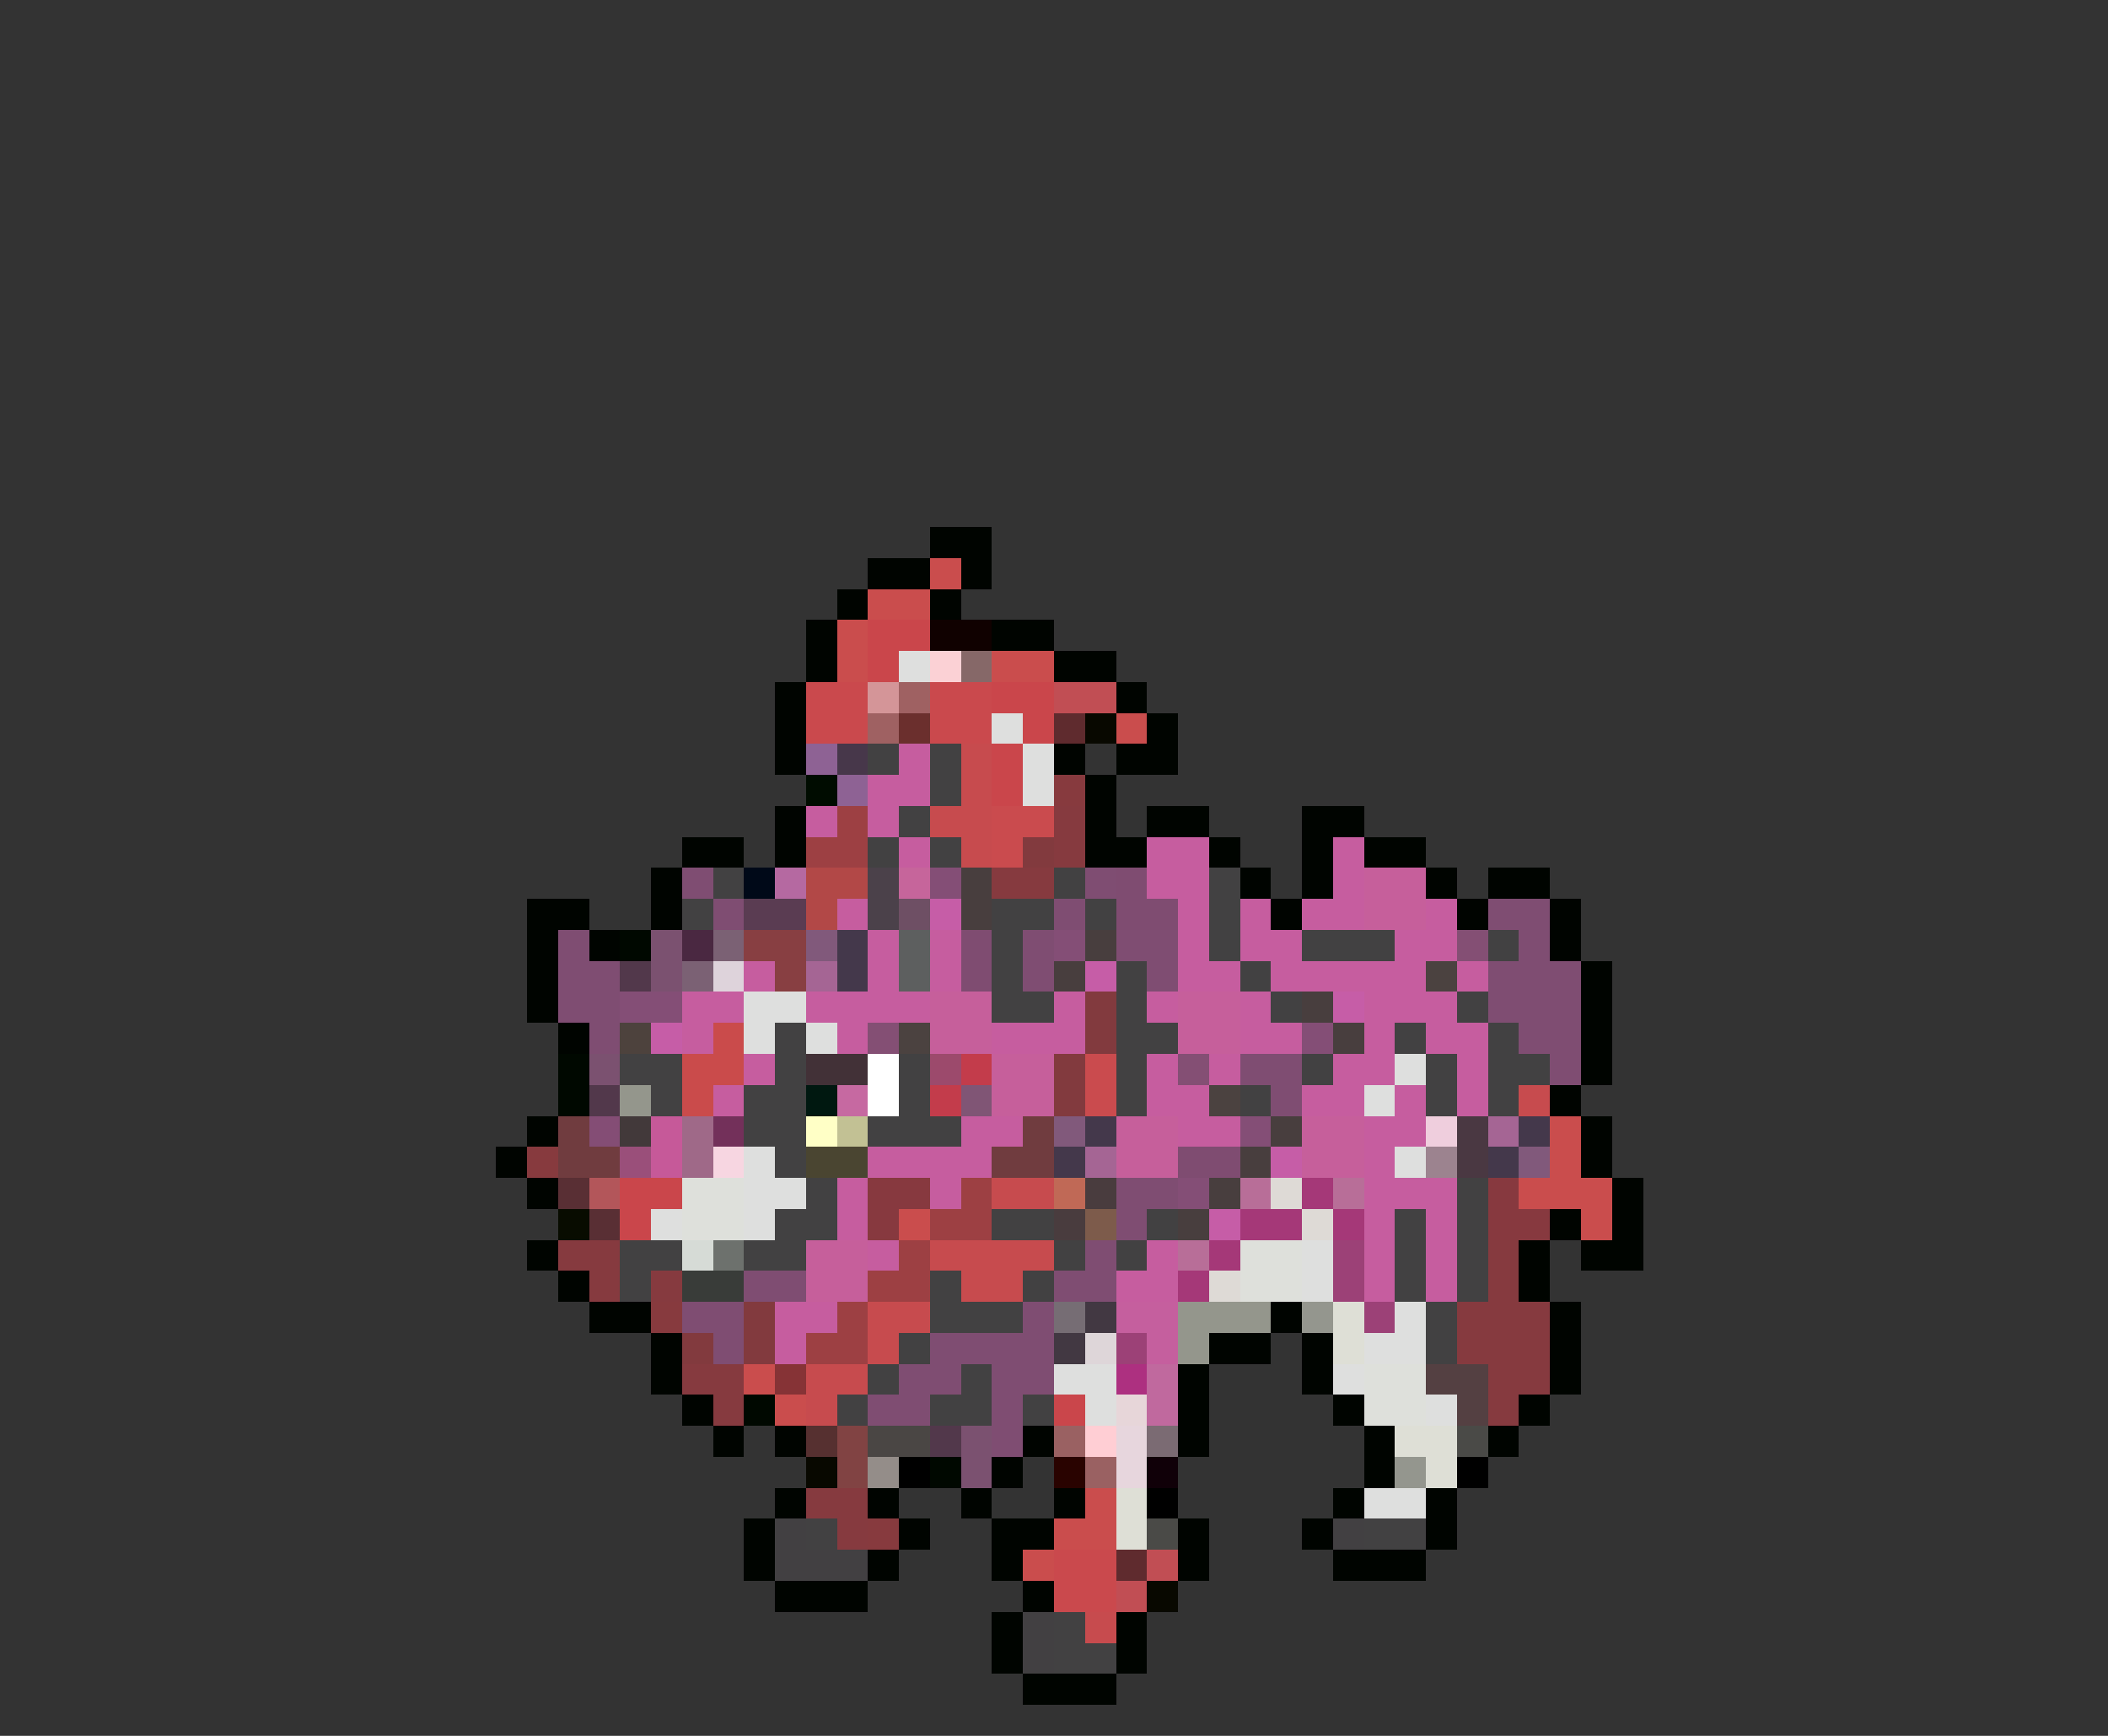 <svg xmlns="http://www.w3.org/2000/svg" viewBox="0 -0.5 68 56" shape-rendering="crispEdges">
<rect x="0" y="-0.5" width="68" height="56" fill="#333333" stroke="none"/>
<path stroke="#000400" d="M30 17h2M28 18h2M31 18h1M27 19h1M30 19h1M26 20h1M32 20h2M26 21h1M34 21h2M25 22h1M36 22h1M25 23h1M37 23h1M25 24h1M34 24h1M36 24h2M35 25h1M25 26h1M35 26h1M37 26h2M42 26h2M22 27h2M25 27h1M35 27h2M39 27h1M42 27h1M44 27h2M21 28h1M40 28h1M42 28h1M46 28h1M48 28h2M17 29h2M21 29h1M41 29h1M47 29h1M50 29h1M17 30h1M19 30h1M50 30h1M17 31h1M51 31h1M17 32h1M51 32h1M18 33h1M51 33h1M51 34h1M50 35h1M17 36h1M51 36h1M16 37h1M51 37h1M17 38h1M52 38h1M50 39h1M52 39h1M17 40h1M49 40h1M51 40h2M18 41h1M49 41h1M19 42h2M41 42h1M50 42h1M21 43h1M39 43h2M42 43h1M50 43h1M21 44h1M38 44h1M42 44h1M50 44h1M22 45h1M38 45h1M43 45h1M49 45h1M23 46h1M25 46h1M33 46h1M38 46h1M44 46h1M48 46h1M32 47h1M44 47h1M25 48h1M28 48h1M31 48h1M34 48h1M43 48h1M46 48h1M24 49h1M29 49h1M32 49h2M38 49h1M42 49h1M46 49h1M24 50h1M28 50h1M32 50h1M38 50h1M43 50h3M25 51h3M33 51h1M32 52h1M36 52h1M32 53h1M36 53h1M33 54h3" />
<path stroke="#ca4d4d" d="M30 18h1M28 19h2M27 20h1M27 21h1M32 21h2M36 23h1M50 36h1M50 37h1M49 38h3M29 39h1M51 39h1M24 44h1M25 45h1M35 48h1M34 49h2M33 50h1" />
<path stroke="#ca464b" d="M28 20h2M28 21h1M32 22h2M33 23h1M32 24h1M32 25h1M20 38h2M20 39h1M34 45h1" />
<path stroke="#100100" d="M30 20h2" />
<path stroke="#dedfde" d="M29 21h1M32 23h1M33 24h1M33 25h1M24 32h2M24 33h1M26 33h1M45 34h1M44 35h1M24 37h1M45 37h1M24 38h2M21 39h1M24 39h1M42 40h1M42 41h1M45 42h1M44 43h2M34 44h2M43 44h1M35 45h1M46 45h1M44 48h2" />
<path stroke="#fbd1d5" d="M30 21h1" />
<path stroke="#866868" d="M31 21h1" />
<path stroke="#ca494d" d="M26 22h2M30 22h2M26 23h2M30 23h2M34 50h2M34 51h2" />
<path stroke="#d49598" d="M28 22h1" />
<path stroke="#9f6162" d="M29 22h1M28 23h1" />
<path stroke="#c14e54" d="M34 22h2M37 50h1M36 51h1" />
<path stroke="#6b2f2d" d="M29 23h1" />
<path stroke="#5f2b2e" d="M34 23h1M36 50h1" />
<path stroke="#080800" d="M35 23h1M26 47h1M37 51h1" />
<path stroke="#8e6294" d="M26 24h1M27 25h1" />
<path stroke="#47374a" d="M27 24h1" />
<path stroke="#424142" d="M28 24h1M30 24h1M30 25h1M29 26h1M28 27h1M30 27h1M23 28h1M34 28h1M39 28h1M22 29h1M32 29h2M35 29h1M39 29h1M32 30h1M39 30h1M42 30h3M48 30h1M32 31h1M36 31h1M40 31h1M32 32h2M36 32h1M41 32h1M47 32h1M25 33h1M36 33h2M45 33h1M48 33h1M20 34h2M25 34h1M29 34h1M36 34h1M42 34h1M46 34h1M48 34h2M21 35h1M24 35h2M29 35h1M36 35h1M40 35h1M46 35h1M48 35h1M24 36h2M28 36h3M25 37h1M26 38h1M47 38h1M25 39h2M32 39h2M37 39h1M45 39h1M47 39h1M20 40h2M24 40h2M34 40h1M36 40h1M45 40h1M47 40h1M20 41h1M30 41h1M33 41h1M45 41h1M47 41h1M30 42h3M46 42h1M29 43h1M46 43h1M28 44h1M31 44h1M27 45h1M30 45h2M33 45h1M26 49h1M44 49h2M34 52h1M34 53h2" />
<path stroke="#c65d9f" d="M29 24h1M28 25h2M26 26h1M28 26h1M29 27h1M37 27h2M43 27h1M37 28h2M43 28h1M27 29h1M38 29h1M40 29h1M42 29h2M46 29h1M28 30h1M30 30h1M38 30h1M40 30h2M45 30h2M24 31h1M28 31h1M30 31h1M38 31h2M41 31h5M47 31h1M22 32h2M26 32h4M34 32h1M37 32h1M40 32h1M44 32h3M22 33h1M27 33h1M32 33h3M40 33h2M44 33h1M46 33h2M24 34h1M37 34h1M39 34h1M43 34h2M47 34h1M23 35h1M37 35h2M42 35h2M45 35h1M47 35h1M31 36h2M38 36h2M44 36h2M28 37h4M44 37h1M27 38h1M30 38h1M44 38h3M27 39h1M44 39h1M46 39h1M28 40h1M37 40h1M44 40h1M46 40h1M36 41h2M44 41h1M46 41h1M25 42h2M25 43h1" />
<path stroke="#c74b4e" d="M31 24h1M31 25h1M30 26h2M31 27h1M49 35h1M32 38h2M30 40h4M31 41h2M28 42h2M28 43h1M26 44h2M26 45h1M35 52h1" />
<path stroke="#000c00" d="M26 25h1" />
<path stroke="#873a3e" d="M34 25h1M17 37h1M21 42h1M28 49h1" />
<path stroke="#9d4043" d="M27 26h1M26 27h2M31 38h1M30 39h2M29 40h1M28 41h2M27 42h1M26 43h2" />
<path stroke="#ca4b4e" d="M32 26h2M32 27h1M35 34h1M35 35h1" />
<path stroke="#863a3f" d="M34 26h1M34 27h1M32 28h2M18 40h2M48 40h1M19 41h1M21 41h1M48 41h1M47 42h3M47 43h3M22 44h2M48 44h2M23 45h1M48 45h1M26 48h2M27 49h1" />
<path stroke="#823a3e" d="M33 27h1M35 32h1M35 33h1M34 34h1M34 35h1M24 42h1M22 43h1M24 43h1" />
<path stroke="#7f4d72" d="M22 28h1M35 28h1M23 29h1M34 29h1M48 29h2M18 30h1M33 30h1M36 30h2M49 30h1M18 31h2M33 31h1M37 31h1M48 31h3M18 32h2M48 32h3M19 33h1M49 33h2M40 34h2M50 34h1M41 35h1M36 38h2M36 39h1M35 40h1M24 41h2M34 41h2M22 42h2M33 42h1M23 43h1M30 43h4M29 44h2M32 44h2M28 45h2M32 45h1M32 46h1" />
<path stroke="#000918" d="M24 28h1" />
<path stroke="#b569a1" d="M25 28h1" />
<path stroke="#b24847" d="M26 28h2M26 29h1" />
<path stroke="#4b414a" d="M28 28h1M28 29h1" />
<path stroke="#c6659b" d="M29 28h1" />
<path stroke="#844e76" d="M30 28h1M34 30h1M20 32h2M42 33h1M40 36h1M38 38h1" />
<path stroke="#483e3e" d="M31 28h1M31 29h1M35 30h1M34 31h1M42 32h1M43 33h1M41 36h1M40 37h1M39 38h1M38 39h1" />
<path stroke="#7f4c71" d="M36 28h1M36 29h2M31 30h1M31 31h1M38 37h2" />
<path stroke="#c65f9b" d="M44 28h2M44 29h2M30 32h2M38 32h2M30 33h2M38 33h2M32 34h2M32 35h2M36 36h2M42 36h2M36 37h2M42 37h2M26 40h2M26 41h2" />
<path stroke="#5a3c52" d="M24 29h2" />
<path stroke="#6e4f64" d="M29 29h1" />
<path stroke="#c65da7" d="M30 29h1M35 31h1M43 32h1M21 33h1M41 37h1M39 39h1" />
<path stroke="#000800" d="M20 30h1M18 34h1M18 35h1M24 45h1M30 47h1" />
<path stroke="#7b5170" d="M21 30h1M21 31h1M19 34h1M31 46h1M31 47h1" />
<path stroke="#4a2841" d="M22 30h1" />
<path stroke="#7b6174" d="M23 30h1M22 31h1" />
<path stroke="#883f42" d="M24 30h2M25 31h1" />
<path stroke="#81597b" d="M26 30h1M34 36h1M49 37h1" />
<path stroke="#44384b" d="M27 30h1M27 31h1M35 36h1M49 36h1M34 37h1M48 37h1" />
<path stroke="#5d5f5f" d="M29 30h1M29 31h1" />
<path stroke="#844f74" d="M47 30h1M28 33h1M38 34h1" />
<path stroke="#52384b" d="M20 31h1M19 35h1M30 46h1" />
<path stroke="#ded3db" d="M23 31h1" />
<path stroke="#a56594" d="M26 31h1M48 36h1M35 37h1" />
<path stroke="#4b4240" d="M46 31h1M29 33h1M39 35h1" />
<path stroke="#4d423d" d="M20 33h1" />
<path stroke="#ca4b4b" d="M23 33h1M22 34h2M22 35h1" />
<path stroke="#423137" d="M26 34h2" />
<path stroke="#ffffff" d="M28 34h1M28 35h1" />
<path stroke="#9c4a6c" d="M30 34h1" />
<path stroke="#c33c4b" d="M31 34h1M30 35h1" />
<path stroke="#94968c" d="M20 35h1M38 42h3M38 43h1" />
<path stroke="#001810" d="M26 35h1" />
<path stroke="#c669a1" d="M27 35h1" />
<path stroke="#805575" d="M31 35h1" />
<path stroke="#703c3f" d="M18 36h1M33 36h1M18 37h2M32 37h2" />
<path stroke="#844d75" d="M19 36h1" />
<path stroke="#42393a" d="M20 36h1" />
<path stroke="#c65999" d="M21 36h1M21 37h1" />
<path stroke="#9f6988" d="M22 36h1M22 37h1" />
<path stroke="#73305a" d="M23 36h1" />
<path stroke="#ffffc6" d="M26 36h1" />
<path stroke="#c2c194" d="M27 36h1" />
<path stroke="#efcedd" d="M46 36h1" />
<path stroke="#4a3842" d="M47 36h1M47 37h1" />
<path stroke="#9a4f7a" d="M20 37h1" />
<path stroke="#f7d6e1" d="M23 37h1" />
<path stroke="#4a4531" d="M26 37h2" />
<path stroke="#9c838f" d="M46 37h1" />
<path stroke="#592f34" d="M18 38h1M19 39h1" />
<path stroke="#b3565a" d="M19 38h1" />
<path stroke="#dee0db" d="M22 38h2M22 39h2M40 40h2M40 41h2M44 44h2M44 45h2" />
<path stroke="#87393f" d="M28 38h2M48 38h1M28 39h1M48 39h2" />
<path stroke="#c06956" d="M34 38h1" />
<path stroke="#493c3e" d="M35 38h1M34 39h1" />
<path stroke="#b86e98" d="M40 38h1M43 38h1M38 40h1" />
<path stroke="#dedad6" d="M41 38h1M42 39h1M39 41h1" />
<path stroke="#a53878" d="M42 38h1M40 39h2M43 39h1M39 40h1M38 41h1" />
<path stroke="#080c00" d="M18 39h1" />
<path stroke="#7d5b4b" d="M35 39h1" />
<path stroke="#d6dbd6" d="M22 40h1" />
<path stroke="#6d716d" d="M23 40h1" />
<path stroke="#9c4177" d="M43 40h1M43 41h1M44 42h1M36 43h1" />
<path stroke="#393c39" d="M22 41h2" />
<path stroke="#766d74" d="M34 42h1" />
<path stroke="#423842" d="M35 42h1M34 43h1" />
<path stroke="#c55f9e" d="M36 42h2M37 43h1" />
<path stroke="#94968e" d="M42 42h1M45 47h1" />
<path stroke="#dedfd6" d="M43 42h1M43 43h1M45 46h2M46 47h1M36 48h1M36 49h1" />
<path stroke="#ded6d9" d="M35 43h1" />
<path stroke="#863336" d="M25 44h1" />
<path stroke="#ad3080" d="M36 44h1" />
<path stroke="#c0699e" d="M37 44h1M37 45h1" />
<path stroke="#544042" d="M46 44h2M47 45h1" />
<path stroke="#e7d6d9" d="M36 45h1" />
<path stroke="#563030" d="M26 46h1" />
<path stroke="#814343" d="M27 46h1M27 47h1" />
<path stroke="#4a4644" d="M28 46h2" />
<path stroke="#9a6162" d="M34 46h1M35 47h1" />
<path stroke="#ffced4" d="M35 46h1" />
<path stroke="#e7d6dd" d="M36 46h1M36 47h1" />
<path stroke="#7b6b73" d="M37 46h1" />
<path stroke="#4a4a47" d="M47 46h1M37 49h1" />
<path stroke="#948d89" d="M28 47h1" />
<path stroke="#000000" d="M29 47h1M47 47h1M37 48h1" />
<path stroke="#290300" d="M34 47h1" />
<path stroke="#100008" d="M37 47h1" />
<path stroke="#424042" d="M25 49h1M43 49h1M25 50h3M33 52h1M33 53h1" />
</svg>